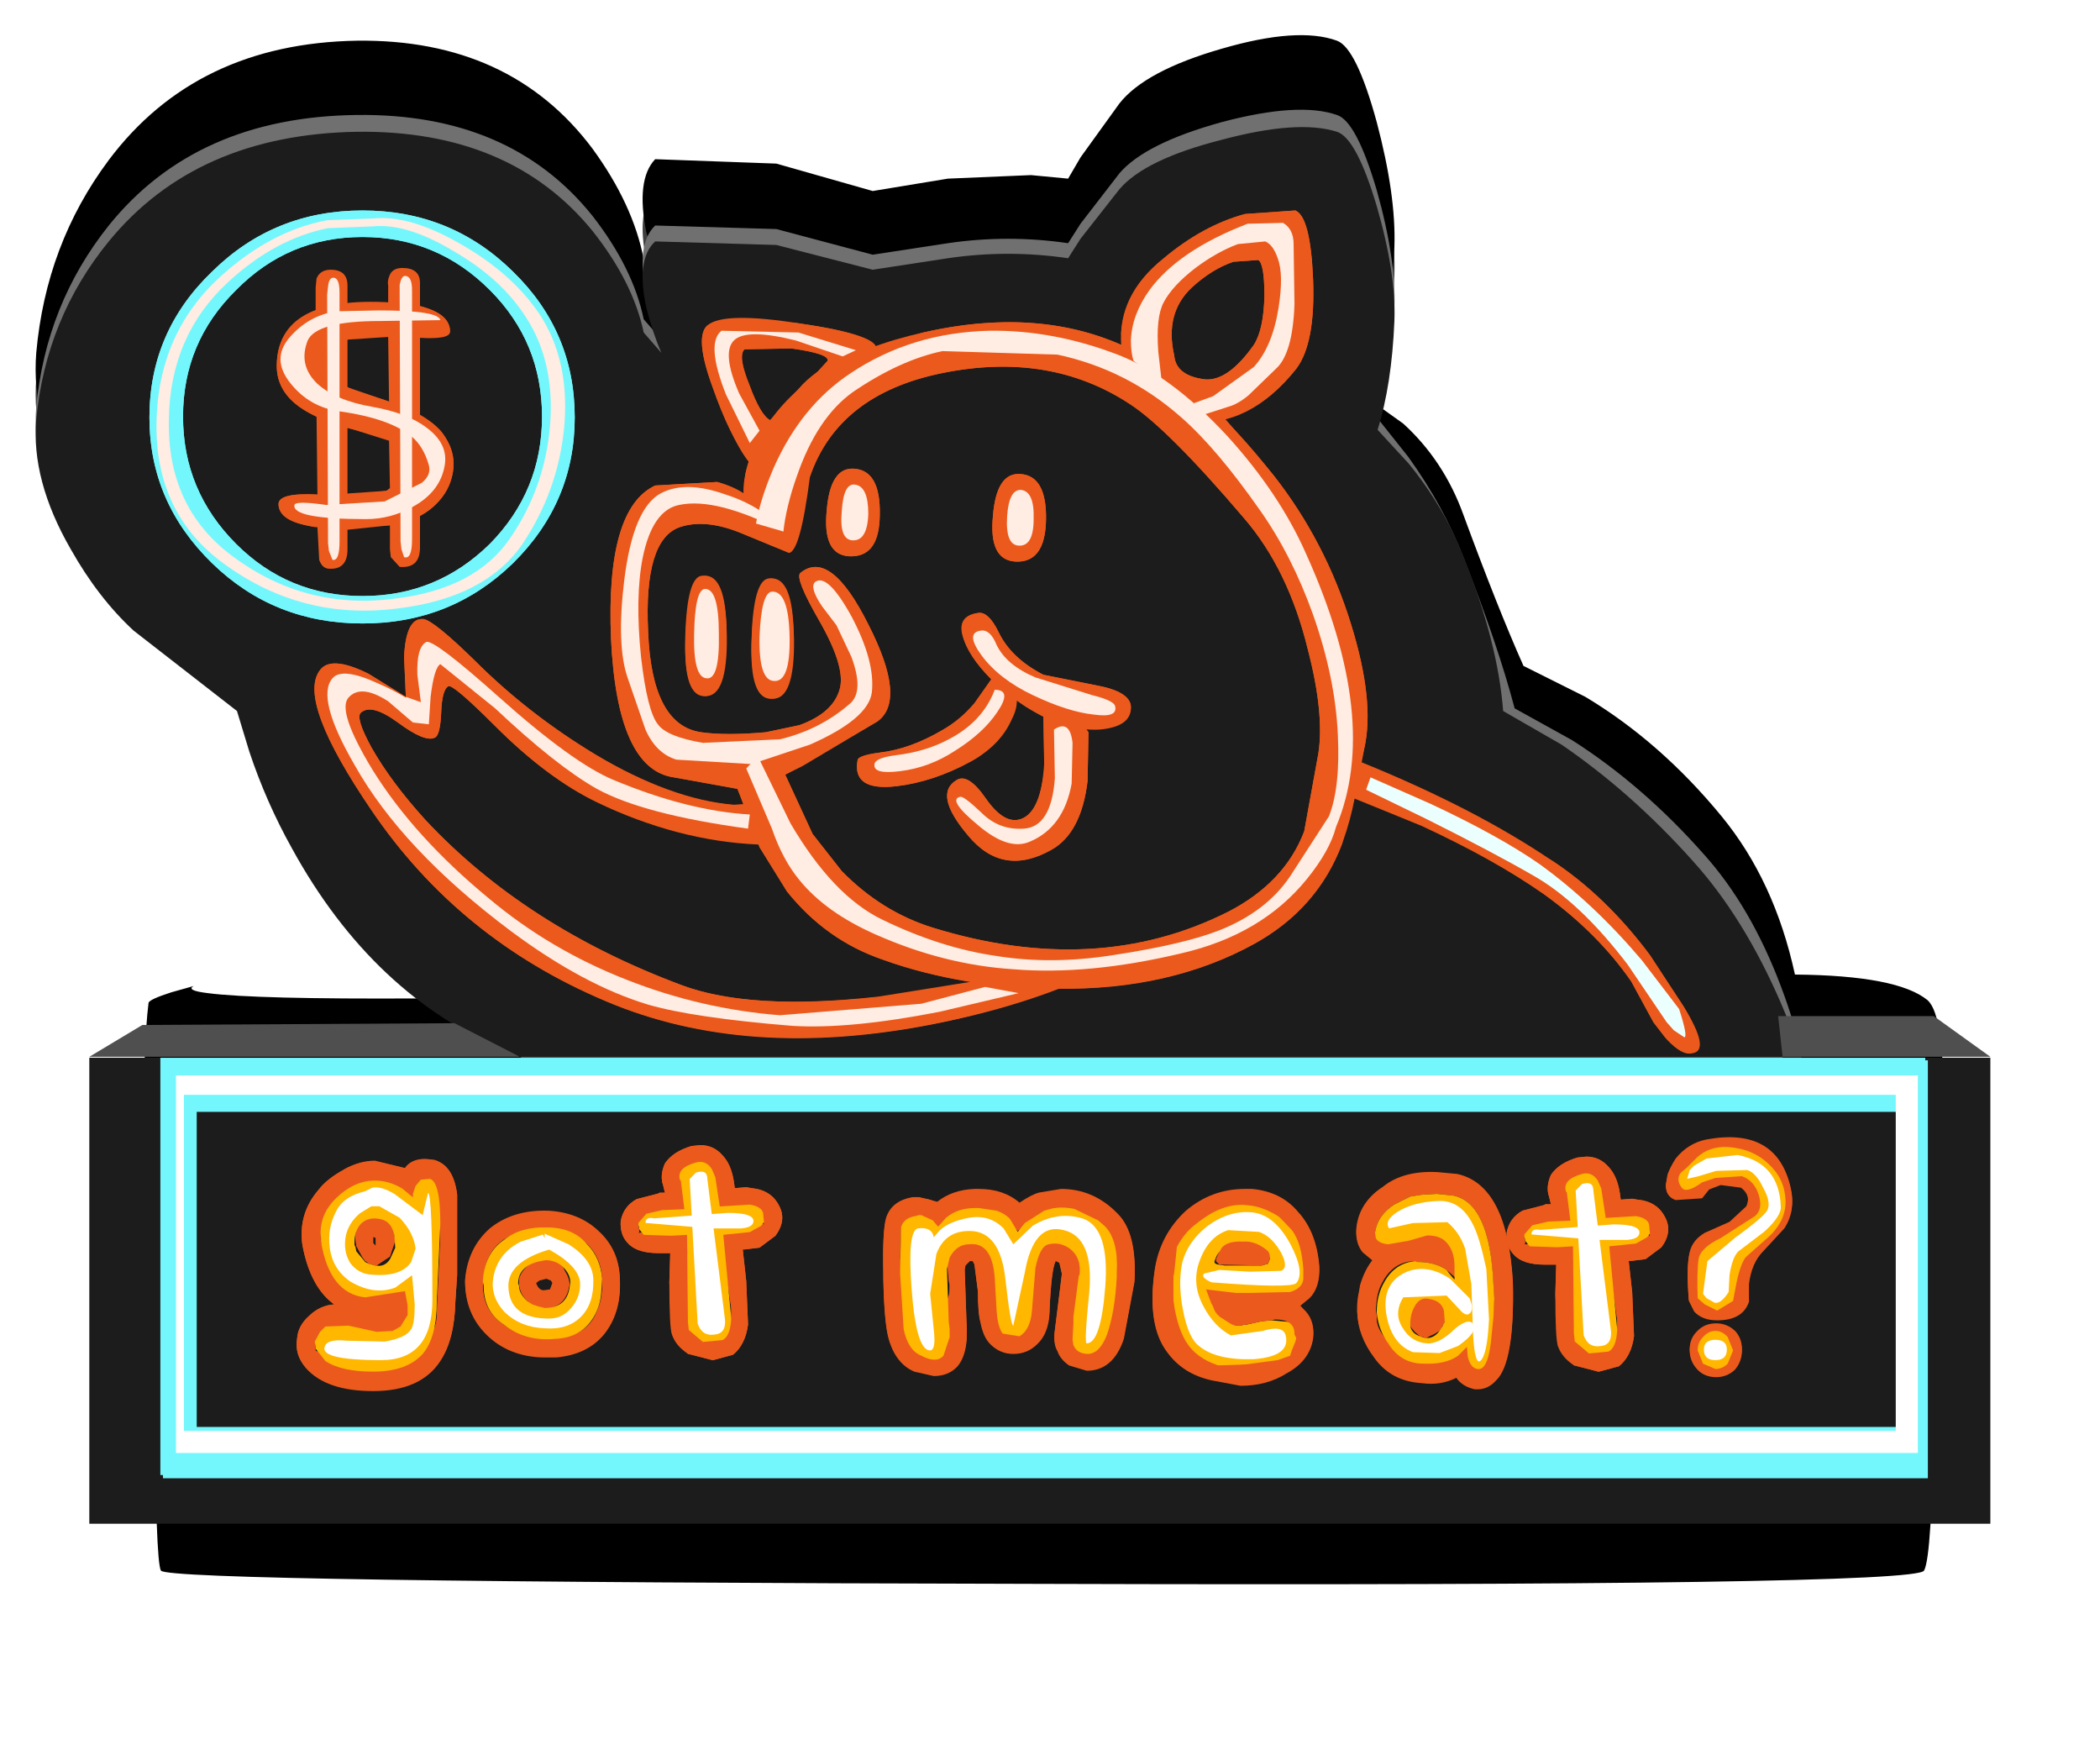 <?xml version="1.0" encoding="UTF-8" standalone="no"?>
<svg xmlns:xlink="http://www.w3.org/1999/xlink" height="98.95px" width="118.75px" xmlns="http://www.w3.org/2000/svg">
  <g transform="matrix(1.0, 0.0, 0.0, 1.0, 0.0, 0.0)">
    <use height="58.1" transform="matrix(1.0, 0.0, 0.0, 1.0, 2.0, 3.95)" width="100.2" xlink:href="#shape0"/>
    <use height="71.15" transform="matrix(1.0, 0.0, 0.0, 1.0, 2.0, 2.0)" width="108.0" xlink:href="#sprite0"/>
    <use height="24.5" transform="matrix(1.0, 0.0, 0.0, 1.0, 8.75, 65.05)" width="100.65" xlink:href="#sprite1"/>
    <use height="79.95" transform="matrix(1.0, 0.0, 0.0, 1.0, 2.0, 6.2)" width="110.55" xlink:href="#shape3"/>
    <use height="6.8" transform="matrix(1.0, 0.0, 0.0, 1.0, 38.75, 32.55)" width="2.35" xlink:href="#sprite2"/>
    <use height="6.8" transform="matrix(1.0, 0.0, 0.0, 1.0, 42.5, 32.7)" width="2.4" xlink:href="#sprite3"/>
    <use height="4.95" transform="matrix(1.0, 0.0, 0.0, 1.0, 46.7, 26.5)" width="3.05" xlink:href="#sprite4"/>
    <use height="4.95" transform="matrix(1.0, 0.0, 0.0, 1.0, 56.1, 26.8)" width="3.05" xlink:href="#sprite5"/>
    <use height="23.35" transform="matrix(1.0, 0.0, 0.0, 1.0, 8.45, 11.9)" width="24.05" xlink:href="#sprite6"/>
    <use height="47.8" transform="matrix(1.0, 0.0, 0.0, 1.0, 17.8, 11.75)" width="78.3" xlink:href="#sprite7"/>
    <use height="17.0" transform="matrix(1.0, 0.0, 0.0, 1.0, 15.65, 15.15)" width="10.0" xlink:href="#sprite8"/>
    <use height="14.0" transform="matrix(1.0, 0.0, 0.0, 1.0, 48.45, 34.65)" width="15.5" xlink:href="#sprite9"/>
    <use height="47.65" transform="matrix(1.0, 0.0, 0.0, 1.0, 8.45, 11.75)" width="87.55" xlink:href="#shape9"/>
    <use height="11.75" id="t" transform="matrix(1.0, 0.0, 0.0, 1.035, 85.2, 65.394)" width="9.15" xlink:href="#sprite10"/>
    <use height="7.95" transform="matrix(1.0, 0.0, 0.0, 1.035, 26.3, 68.52)" width="8.75" xlink:href="#sprite12"/>
    <use height="8.2" transform="matrix(1.0, 0.0, 0.0, 1.0, 26.3, 68.45)" width="8.75" xlink:href="#shape13"/>
    <use height="10.15" transform="matrix(1.0, 0.0, 0.0, 1.035, 49.95, 67.22)" width="14.2" xlink:href="#sprite13"/>
    <use height="13.1" transform="matrix(1.0, 0.0, 0.0, 1.0, 16.75, 65.55)" width="47.4" xlink:href="#shape15"/>
    <use height="12.65" transform="matrix(1.0, 0.0, 0.0, 1.035, 16.75, 65.52)" width="9.15" xlink:href="#sprite14"/>
    <use height="13.15" transform="matrix(1.0, 0.0, 0.0, 1.0, 17.8, 64.4)" width="83.55" xlink:href="#shape17"/>
    <use height="9.9" transform="matrix(1.0, 0.0, 0.0, 1.035, 94.2, 64.32)" width="7.15" xlink:href="#sprite15"/>
    <use height="2.85" transform="matrix(1.0, 0.0, 0.0, 1.035, 95.55, 74.913)" width="2.95" xlink:href="#shape19"/>
    <use height="2.85" transform="matrix(1.0, 0.0, 0.0, 1.035, 95.55, 74.82)" width="2.95" xlink:href="#sprite16"/>
    <use height="12.55" transform="matrix(1.0, 0.0, 0.0, 1.0, 94.9, 64.85)" width="6.05" xlink:href="#shape20"/>
    <use height="11.75" transform="matrix(1.0, 0.0, 0.0, 1.035, 76.7, 66.27)" width="8.85" xlink:href="#sprite17"/>
    <use height="12.2" transform="matrix(1.0, 0.0, 0.0, 1.0, 76.7, 66.35)" width="8.85" xlink:href="#shape22"/>
    <use height="10.65" transform="matrix(1.0, 0.0, 0.0, 1.035, 65.15, 67.22)" width="9.45" xlink:href="#sprite18"/>
    <use height="11.05" transform="matrix(1.0, 0.0, 0.0, 1.0, 65.15, 67.3)" width="9.45" xlink:href="#shape24"/>
    <use height="11.75" id="t" transform="matrix(1.0, 0.0, 0.0, 1.035, 35.1, 64.744)" width="9.15" xlink:href="#sprite10"/>
    <use height="18.65" transform="matrix(0.763, 0.0, 0.0, 1.265, 9.068, 59.805)" width="130.8" xlink:href="#shape25"/>
    <use height="18.65" transform="matrix(0.763, 0.0, 0.0, 1.267, 9.216, 59.949)" width="130.8" xlink:href="#sprite19"/>
    <use height="48.25" transform="matrix(1.0, 0.0, 0.0, 1.0, 0.25, 60.8)" width="118.75" xlink:href="#shape26"/>
    <use height="0.0" id="price_tag_pt" transform="matrix(1.0, 0.0, 0.0, 1.0, 59.35, 93.45)" width="0.0" xlink:href="#sprite20"/>
  </g>
  <defs>
    <g id="shape0" transform="matrix(1.0, 0.0, 0.0, 1.0, -2.0, -3.95)">
      <path d="M77.25 23.85 L79.35 25.25 Q81.65 27.3 82.75 30.25 84.7 35.4 86.15 38.6 L89.65 40.3 Q93.9 42.8 97.35 46.85 100.0 49.95 101.2 54.3 101.8 56.5 101.85 58.05 L102.2 60.9 61.85 60.55 49.95 61.95 Q36.5 62.65 28.8 59.35 21.1 56.0 16.5 47.1 15.05 44.35 14.1 41.35 L13.4 38.9 Q9.35 35.8 7.55 34.1 5.55 32.15 4.0 29.25 1.75 25.1 2.05 21.4 2.6 15.4 6.15 10.75 11.1 4.35 20.2 4.25 28.85 4.15 33.5 10.2 35.8 13.2 36.4 16.25 L37.4 17.45 Q36.9 16.2 36.55 14.75 35.95 11.85 37.05 10.75 L43.9 11.0 49.35 12.5 53.6 11.8 Q57.0 11.3 60.4 11.8 L61.1 10.65 63.3 7.7 Q64.75 5.9 69.1 4.7 73.45 3.45 75.6 4.25 76.7 4.6 77.85 8.7 78.95 12.7 78.85 15.55 78.7 19.35 77.25 23.85" fill="#404040" fill-rule="evenodd" stroke="none"/>
    </g>
    <g id="sprite0" transform="matrix(1.0, 0.0, 0.0, 1.0, -36.0, -35.95)">
      <use height="71.15" transform="matrix(1.0, 0.0, 0.0, 1.0, 36.0, 35.95)" width="108.0" xlink:href="#shape1"/>
    </g>
    <g id="shape1" transform="matrix(1.0, 0.0, 0.0, 1.0, -36.0, -35.95)">
      <path d="M94.4 44.05 L95.1 42.85 97.3 39.8 Q98.75 37.95 103.1 36.7 107.4 35.45 109.6 36.25 110.7 36.65 111.85 40.85 112.95 45.0 112.85 47.9 112.7 51.8 111.25 56.4 L113.35 57.9 Q115.65 60.0 116.75 63.05 118.7 68.35 120.15 71.6 L123.65 73.35 Q127.9 75.9 131.35 80.1 134.35 83.75 135.5 89.05 141.3 89.1 143.0 90.5 143.5 90.95 143.7 92.55 144.1 95.4 143.95 100.8 143.8 106.25 143.25 106.8 142.6 107.4 92.75 106.8 43.05 106.15 42.55 105.7 42.15 105.4 42.1 99.1 42.1 93.05 42.4 90.65 42.45 90.45 43.7 90.05 L44.95 89.7 Q44.5 89.95 45.75 90.1 48.4 90.45 57.7 90.4 53.0 86.15 49.7 78.65 L47.4 71.95 41.55 67.0 Q39.55 65.0 38.0 62.0 35.75 57.75 36.05 53.9 36.6 47.75 40.15 43.0 45.1 36.4 54.2 36.25 62.85 36.15 67.5 42.35 69.8 45.5 70.4 48.6 L71.4 49.85 70.55 47.1 Q69.95 44.1 71.05 42.95 L77.9 43.2 83.35 44.75 87.6 44.05 92.3 43.85 94.4 44.05" fill="#000000" fill-rule="evenodd" stroke="none"/>
    </g>
    <g id="sprite1" transform="matrix(1.0, 0.0, 0.0, 1.0, -35.95, -36.0)">
      <use height="24.5" transform="matrix(1.0, 0.0, 0.0, 1.0, 35.95, 36.0)" width="100.65" xlink:href="#shape2"/>
    </g>
    <g id="shape2" transform="matrix(1.0, 0.0, 0.0, 1.0, -35.95, -36.0)">
      <path d="M136.35 38.9 Q136.7 43.1 136.55 51.0 136.45 58.95 136.0 59.75 135.5 60.65 86.05 60.5 36.75 60.4 36.3 59.75 36.0 59.25 35.95 50.0 35.95 41.05 36.2 37.7 36.25 37.4 37.25 36.8 L38.2 36.35 85.25 36.05 Q132.6 35.8 133.1 36.5 L134.75 37.35 Q136.3 38.2 136.35 38.9" fill="#000000" fill-rule="evenodd" stroke="none"/>
    </g>
    <g id="shape3" transform="matrix(1.0, 0.0, 0.0, 1.0, -2.0, -6.2)">
      <path d="M77.9 23.65 L79.65 25.85 Q81.65 28.65 82.75 31.5 84.7 36.45 85.65 40.05 L88.9 41.85 Q92.9 44.4 96.35 48.3 99.0 51.25 100.7 55.75 101.55 58.0 101.85 59.65 L100.9 59.95 61.85 60.6 49.95 61.95 Q36.5 62.65 28.8 59.45 21.1 56.25 16.5 47.7 15.05 45.05 14.1 42.15 L13.4 39.8 7.55 35.2 Q5.55 33.3 4.0 30.55 1.75 26.55 2.05 23.0 2.6 17.2 6.15 12.75 11.1 6.6 20.2 6.5 28.85 6.4 33.5 12.2 35.8 15.15 36.4 18.05 L37.4 19.2 Q36.9 18.0 36.55 16.6 35.95 13.8 37.05 12.75 L43.9 12.95 49.35 14.4 53.6 13.75 Q57.0 13.25 60.4 13.75 L61.1 12.65 63.3 9.8 Q64.75 8.1 69.1 6.9 73.45 5.75 75.6 6.5 76.7 6.85 77.85 10.75 78.95 14.65 78.85 17.4 78.7 21.0 77.9 23.65" fill="#707070" fill-rule="evenodd" stroke="none"/>
      <path d="M77.9 24.3 L79.65 26.2 Q81.65 28.65 82.75 31.45 84.7 36.3 85.0 40.2 L88.3 42.1 Q92.25 44.8 95.7 48.65 98.6 51.85 100.7 56.7 101.75 59.15 102.2 60.95 L61.85 60.6 49.95 61.95 Q36.5 62.65 28.8 59.5 21.1 56.35 16.5 47.95 15.05 45.35 14.1 42.5 L13.4 40.2 7.55 35.65 Q5.55 33.8 4.0 31.05 1.75 27.15 2.05 23.7 2.6 18.0 6.15 13.65 11.1 7.6 20.2 7.45 28.85 7.35 33.5 13.05 35.8 15.95 36.4 18.8 L37.4 19.95 Q36.9 18.8 36.55 17.4 35.95 14.65 37.05 13.65 L43.9 13.85 49.35 15.25 53.6 14.6 Q57.0 14.1 60.4 14.6 L61.1 13.5 63.3 10.7 Q64.75 9.0 69.1 7.9 73.4 6.75 75.6 7.45 76.7 7.8 77.85 11.65 78.95 15.45 78.85 18.15 78.7 21.75 77.9 24.3" fill="#1c1c1c" fill-rule="evenodd" stroke="none"/>
      <path d="M112.55 86.15 L5.05 86.15 5.05 59.8 112.55 59.8 112.55 86.15" fill="#1c1c1c" fill-rule="evenodd" stroke="none"/>
      <path d="M112.55 59.75 L100.8 59.75 100.85 60.25 30.05 60.1 29.4 59.75 5.05 59.75 8.05 57.95 25.7 57.85 29.4 59.75 100.8 59.75 100.55 57.45 109.35 57.45 112.55 59.75" fill="#4f4f4f" fill-rule="evenodd" stroke="none"/>
    </g>
    <g id="sprite2" transform="matrix(1.0, 0.0, 0.0, 1.0, -36.05, -36.0)">
      <use height="4.95" transform="matrix(0.77, 0.0, 0.0, 1.374, 36.038, 36.004)" width="3.05" xlink:href="#shape4"/>
    </g>
    <g id="shape4" transform="matrix(1.0, 0.0, 0.0, 1.0, -36.0, -36.0)">
      <path d="M37.6 36.0 Q39.1 36.1 39.05 38.6 39.0 41.05 37.3 40.95 35.8 40.85 36.05 38.35 36.25 35.9 37.6 36.0" fill="#eb5a1c" fill-rule="evenodd" stroke="none"/>
    </g>
    <g id="sprite3" transform="matrix(1.0, 0.0, 0.0, 1.0, -36.0, -36.0)">
      <use height="4.95" transform="matrix(0.787, 0.0, 0.0, 1.374, 35.978, 36.004)" width="3.05" xlink:href="#shape4"/>
    </g>
    <g id="sprite4" transform="matrix(1.0, 0.0, 0.0, 1.0, -36.0, -36.0)">
      <use height="4.95" transform="matrix(1.0, 0.0, 0.0, 1.0, 36.0, 36.0)" width="3.05" xlink:href="#shape4"/>
    </g>
    <g id="sprite5" transform="matrix(1.0, 0.0, 0.0, 1.0, -36.0, -36.0)">
      <use height="4.95" transform="matrix(1.0, 0.0, 0.0, 1.0, 36.0, 36.0)" width="3.05" xlink:href="#shape4"/>
    </g>
    <g id="sprite6" transform="matrix(1.0, 0.0, 0.0, 1.0, -36.0, -36.0)">
      <use height="23.35" transform="matrix(1.0, 0.0, 0.0, 1.0, 36.0, 36.0)" width="24.05" xlink:href="#shape5"/>
    </g>
    <g id="shape5" transform="matrix(1.0, 0.0, 0.0, 1.0, -36.0, -36.0)">
      <path d="M48.05 36.0 Q53.05 36.0 56.55 39.45 60.05 42.85 60.05 47.7 60.05 52.5 56.55 55.95 53.05 59.35 48.05 59.35 43.05 59.35 39.55 55.95 36.0 52.5 36.0 47.7 36.0 42.85 39.55 39.45 43.05 36.0 48.05 36.0 M58.2 47.65 Q58.2 43.45 55.25 40.5 52.25 37.5 48.05 37.5 43.85 37.5 40.9 40.5 37.9 43.45 37.9 47.65 37.9 51.85 40.9 54.85 43.85 57.8 48.05 57.8 52.25 57.8 55.25 54.85 58.2 51.85 58.2 47.65" fill="#73f7fc" fill-rule="evenodd" stroke="none"/>
    </g>
    <g id="sprite7" transform="matrix(1.0, 0.0, 0.0, 1.0, -35.9, -35.95)">
      <use height="47.8" transform="matrix(1.0, 0.0, 0.0, 1.0, 35.9, 35.95)" width="78.3" xlink:href="#shape6"/>
    </g>
    <g id="shape6" transform="matrix(1.0, 0.0, 0.0, 1.0, -35.9, -35.95)">
      <path d="M38.5 64.5 Q38.2 64.8 39.1 66.45 40.2 68.4 42.15 70.55 47.8 76.6 56.65 79.9 61.95 81.85 73.25 79.75 70.3 79.3 68.0 78.45 64.8 77.35 62.6 74.6 L61.05 72.1 61.0 71.95 Q56.4 71.75 51.85 69.55 49.05 68.2 46.1 65.25 43.7 62.85 43.45 63.0 43.1 63.2 43.05 64.45 43.0 65.75 42.7 65.9 42.15 66.2 40.6 65.05 39.1 63.95 38.5 64.5 M60.2 43.95 Q59.8 44.3 60.5 46.0 61.1 47.65 61.65 47.95 L63.15 46.3 63.25 46.2 Q63.65 45.7 64.35 45.2 L64.9 44.6 Q65.0 44.2 62.85 43.9 L60.2 43.95 M91.85 71.2 L92.65 66.8 Q93.0 64.55 92.05 60.9 90.95 56.4 88.45 53.5 84.15 48.45 82.0 47.05 77.45 44.05 71.35 45.3 65.5 46.5 63.9 51.15 63.5 52.15 63.2 54.15 63.05 55.45 62.7 55.45 L60.15 54.4 Q58.05 53.5 56.55 54.0 54.5 54.7 54.75 59.9 54.95 65.2 57.75 65.6 59.15 65.8 61.4 65.6 L63.3 65.2 Q65.25 64.5 65.6 63.1 65.9 61.85 64.4 59.25 63.05 56.9 63.35 56.6 65.05 55.2 67.2 59.5 69.4 63.8 67.7 65.0 L62.5 68.0 64.05 71.35 65.7 73.45 Q67.95 75.75 70.85 76.65 80.1 79.5 87.55 75.75 90.75 74.1 91.85 71.2 M81.5 43.7 Q81.3 40.9 83.85 38.85 86.1 36.95 88.5 36.3 L91.35 36.1 Q92.2 36.45 92.35 39.95 92.5 43.6 91.4 45.05 89.6 47.3 87.35 47.85 L90.1 51.05 Q93.05 54.8 94.5 59.5 95.85 63.85 95.25 66.5 L95.1 67.3 Q101.5 69.9 105.85 72.85 108.9 74.85 111.4 78.2 L113.3 81.1 Q114.85 83.6 113.8 83.75 113.2 83.9 112.35 82.95 L111.6 82.0 110.35 79.7 Q108.45 76.95 105.4 74.75 102.6 72.8 98.5 70.9 L94.7 69.35 Q94.2 71.9 93.15 73.65 91.7 76.05 89.05 77.55 84.25 80.2 77.9 80.1 72.7 82.05 67.2 82.65 58.85 83.55 52.35 80.8 44.05 77.3 39.1 70.0 34.95 63.9 36.15 62.15 36.75 61.2 38.95 62.3 L41.05 63.6 40.95 61.35 Q41.05 59.1 42.05 59.2 42.65 59.3 44.95 61.55 47.95 64.55 51.75 66.85 56.35 69.65 60.2 69.75 L59.8 68.8 56.2 68.15 Q53.0 67.7 52.65 60.3 52.35 52.95 55.15 51.65 L58.65 51.45 Q59.55 51.7 60.15 52.1 60.1 51.35 60.45 50.25 59.3 48.75 58.4 46.1 57.35 43.25 58.1 42.6 L63.05 42.45 Q67.1 43.0 67.6 43.8 L70.3 43.0 Q76.65 41.55 81.5 43.7 M85.5 40.45 Q83.95 41.9 84.5 44.3 84.6 45.45 86.25 45.65 87.55 45.75 89.0 43.7 89.55 42.85 89.6 40.95 89.6 39.1 89.25 38.9 L87.85 39.0 Q86.65 39.4 85.5 40.45" fill="#eb5a1c" fill-rule="evenodd" stroke="none"/>
    </g>
    <g id="sprite8" transform="matrix(1.0, 0.0, 0.0, 1.0, -36.0, -36.0)">
      <use height="17.0" transform="matrix(1.0, 0.0, 0.0, 1.0, 36.0, 36.0)" width="10.0" xlink:href="#shape7"/>
    </g>
    <g id="shape7" transform="matrix(1.0, 0.0, 0.0, 1.0, -36.0, -36.0)">
      <path d="M42.35 43.55 L42.3 39.9 40.0 40.05 40.0 42.75 42.35 43.55 M42.2 48.6 L42.4 48.45 42.35 45.75 Q42.05 45.55 40.0 45.05 L40.0 48.9 42.2 48.6 M42.3 37.0 Q42.25 36.75 42.35 36.5 42.5 36.0 43.1 36.0 44.1 36.0 44.1 36.85 L44.1 38.15 Q45.8 38.6 45.8 39.6 45.8 40.05 44.1 39.95 L44.1 44.3 Q44.8 44.7 45.3 45.25 46.25 46.45 45.9 47.85 45.55 49.2 44.1 50.0 L44.1 51.8 Q44.1 53.0 42.95 52.9 L42.45 52.35 42.4 51.9 42.4 50.55 40.0 50.8 40.0 51.9 Q40.0 53.1 38.9 53.0 38.55 52.95 38.4 52.5 L38.3 50.65 Q36.1 50.4 36.1 49.35 36.1 48.7 38.3 48.8 L38.25 44.4 Q36.0 43.4 36.0 41.55 36.0 39.3 38.2 38.4 L38.2 37.1 38.25 36.6 Q38.45 36.1 39.05 36.1 40.0 36.1 40.0 37.0 L40.0 38.0 42.3 37.95 42.3 37.0" fill="#eb5a1c" fill-rule="evenodd" stroke="none"/>
    </g>
    <g id="sprite9" transform="matrix(1.0, 0.0, 0.0, 1.0, -36.0, -36.0)">
      <use height="14.0" transform="matrix(1.0, 0.0, 0.0, 1.0, 36.0, 36.0)" width="15.5" xlink:href="#shape8"/>
    </g>
    <g id="shape8" transform="matrix(1.0, 0.0, 0.0, 1.0, -36.0, -36.0)">
      <path d="M42.9 36.0 Q43.45 35.95 44.0 37.05 44.7 38.55 46.55 39.5 L49.55 40.1 Q51.45 40.45 51.5 41.3 51.5 41.95 50.8 42.3 L48.95 42.55 49.1 42.75 49.05 45.5 Q48.7 48.45 47.0 49.4 44.25 50.95 42.3 48.6 40.3 46.25 41.65 45.45 42.3 45.05 43.3 46.5 44.35 48.0 45.3 47.65 46.35 47.25 46.6 44.85 L46.55 41.85 45.55 41.3 45.05 40.95 Q44.9 41.9 44.15 42.9 43.4 43.9 42.45 44.4 40.35 45.55 38.25 45.8 35.7 46.1 36.05 44.3 36.15 44.05 37.3 43.9 39.0 43.7 40.8 42.65 41.85 42.05 42.65 41.1 L43.6 39.75 Q42.25 38.4 42.0 37.3 41.7 36.15 42.9 36.0" fill="#eb5a1c" fill-rule="evenodd" stroke="none"/>
    </g>
    <g id="shape9" transform="matrix(1.0, 0.0, 0.0, 1.0, -8.45, -11.75)">
      <path d="M71.15 14.7 L69.75 14.8 Q68.55 15.2 67.4 16.25 65.85 17.7 66.4 20.1 66.5 21.25 68.15 21.45 69.45 21.55 70.9 19.5 71.45 18.65 71.5 16.75 71.5 14.9 71.15 14.7 M70.4 12.1 L73.25 11.9 Q74.1 12.25 74.25 15.75 74.4 19.4 73.3 20.85 70.65 24.2 67.25 23.85 65.7 23.7 64.7 22.95 63.85 22.3 63.7 21.5 L63.4 18.85 Q63.55 16.45 65.75 14.65 68.0 12.75 70.4 12.1" fill="#eb5a1c" fill-rule="evenodd" stroke="none"/>
      <path d="M27.7 30.75 Q30.65 27.75 30.65 23.55 30.65 19.35 27.7 16.4 24.7 13.4 20.5 13.4 16.3 13.4 13.35 16.4 10.35 19.35 10.35 23.55 10.35 27.75 13.35 30.75 16.3 33.7 20.5 33.7 24.7 33.7 27.7 30.75 M29.0 15.35 Q32.5 18.75 32.5 23.6 32.5 28.4 29.0 31.85 25.5 35.25 20.5 35.25 15.5 35.25 12.0 31.85 8.45 28.4 8.45 23.6 8.45 18.75 12.0 15.35 15.5 11.9 20.5 11.9 25.5 11.9 29.0 15.35" fill="#73f7fc" fill-rule="evenodd" stroke="none"/>
      <path d="M74.55 42.6 Q74.9 40.35 73.95 36.7 72.85 32.2 70.35 29.3 66.05 24.25 63.9 22.85 59.35 19.85 53.25 21.1 47.4 22.3 45.8 26.95 45.25 31.25 44.6 31.25 L42.05 30.2 Q39.95 29.3 38.45 29.8 36.4 30.5 36.65 35.7 36.85 41.0 39.65 41.4 41.05 41.6 43.3 41.4 L45.95 47.15 47.6 49.25 Q49.85 51.55 52.75 52.45 62.0 55.3 69.45 51.55 72.65 49.9 73.75 47.0 L74.55 42.6 M72.0 26.85 Q74.95 30.6 76.4 35.3 77.75 39.65 77.15 42.3 L75.9 47.7 Q74.5 51.4 70.95 53.35 66.25 55.95 59.75 55.9 54.55 55.9 49.9 54.25 46.7 53.15 44.5 50.4 L42.95 47.9 41.7 44.6 38.1 43.95 Q34.9 43.5 34.55 36.1 34.25 28.75 37.05 27.45 L40.55 27.25 Q41.45 27.5 42.05 27.9 L42.15 26.8 Q42.45 25.45 43.25 24.25 45.7 20.25 52.2 18.8 59.2 17.2 64.45 20.0 68.1 21.9 72.0 26.85" fill="#eb5a1c" fill-rule="evenodd" stroke="none"/>
      <path d="M43.3 41.4 L45.2 41.0 Q47.15 40.3 47.5 38.9 47.8 37.65 46.3 35.05 44.95 32.7 45.25 32.4 46.95 31.0 49.1 35.3 51.3 39.6 49.6 40.8 L45.4 43.3 43.4 44.3 43.3 41.4" fill="#eb5a1c" fill-rule="evenodd" stroke="none"/>
      <path d="M42.4 21.9 Q43.1 23.65 43.6 23.8 43.95 23.9 44.35 23.3 L45.15 22.0 46.25 21.0 46.8 20.4 Q46.9 20.0 44.75 19.7 L42.1 19.75 Q41.7 20.15 42.4 21.9 M45.3 18.3 Q49.7 18.95 49.55 19.75 49.45 20.25 48.45 21.0 47.05 22.0 46.2 22.95 L44.55 25.6 Q43.75 26.95 43.05 26.7 42.05 26.35 40.65 22.8 39.15 19.15 40.0 18.4 40.9 17.6 45.3 18.3" fill="#eb5a1c" fill-rule="evenodd" stroke="none"/>
      <path d="M39.7 32.55 Q41.05 32.5 41.1 35.95 41.15 39.45 39.85 39.35 38.65 39.3 38.75 35.95 38.85 32.6 39.7 32.55" fill="#eb5a1c" fill-rule="evenodd" stroke="none"/>
      <path d="M39.85 33.3 Q40.65 33.25 40.65 35.85 40.7 38.45 39.95 38.35 39.2 38.3 39.25 35.85 39.3 33.35 39.85 33.3" fill="#ffece3" fill-rule="evenodd" stroke="none"/>
      <path d="M43.5 32.7 Q44.8 32.65 44.9 36.1 44.95 39.6 43.65 39.5 42.4 39.45 42.5 36.1 42.6 32.75 43.5 32.7" fill="#eb5a1c" fill-rule="evenodd" stroke="none"/>
      <path d="M43.65 33.45 Q44.6 33.4 44.65 36.0 44.7 38.6 43.75 38.5 42.9 38.45 42.95 36.0 43.05 33.5 43.65 33.45" fill="#ffece3" fill-rule="evenodd" stroke="none"/>
      <path d="M48.3 26.5 Q49.8 26.6 49.75 29.1 49.75 31.55 48.0 31.45 46.5 31.35 46.75 28.85 46.95 26.4 48.3 26.5" fill="#eb5a1c" fill-rule="evenodd" stroke="none"/>
      <path d="M48.35 27.4 Q49.1 27.5 49.1 29.05 49.05 30.6 48.2 30.55 47.45 30.5 47.6 28.9 47.7 27.3 48.35 27.4" fill="#ffece3" fill-rule="evenodd" stroke="none"/>
      <path d="M57.7 26.8 Q59.2 26.9 59.15 29.4 59.1 31.85 57.4 31.75 55.9 31.65 56.15 29.15 56.35 26.7 57.7 26.8" fill="#eb5a1c" fill-rule="evenodd" stroke="none"/>
      <path d="M57.75 27.7 Q58.5 27.8 58.45 29.35 58.45 30.9 57.6 30.85 56.85 30.8 56.95 29.2 57.05 27.65 57.75 27.7" fill="#ffece3" fill-rule="evenodd" stroke="none"/>
      <path d="M55.35 34.65 Q55.9 34.6 56.45 35.7 57.15 37.2 59.0 38.15 L62.0 38.75 Q63.9 39.1 63.95 39.95 64.0 41.1 62.15 41.25 60.15 41.35 58.0 39.95 55.7 38.45 54.75 36.7 53.75 34.85 55.35 34.65" fill="#eb5a1c" fill-rule="evenodd" stroke="none"/>
      <path d="M55.5 35.65 Q56.0 35.6 56.35 36.45 56.9 37.6 58.55 38.3 L61.75 39.3 Q62.95 39.6 63.05 39.9 63.25 40.6 61.85 40.4 60.4 40.25 58.4 39.3 56.5 38.4 55.5 37.05 54.55 35.75 55.5 35.65" fill="#ffece3" fill-rule="evenodd" stroke="none"/>
      <path d="M53.25 41.3 Q54.6 40.55 55.7 39.25 56.35 38.45 56.8 38.65 57.95 39.25 57.2 40.7 56.55 42.15 54.9 43.05 52.8 44.2 50.7 44.45 48.15 44.75 48.5 42.95 48.6 42.7 49.75 42.55 51.45 42.35 53.25 41.3" fill="#eb5a1c" fill-rule="evenodd" stroke="none"/>
      <path d="M59.0 40.35 L59.15 40.4 59.9 40.35 Q60.75 40.2 61.55 41.4 L61.5 44.15 Q61.15 47.1 59.45 48.05 56.7 49.6 54.75 47.25 52.75 44.9 54.1 44.1 54.75 43.7 55.75 45.15 56.8 46.65 57.75 46.3 58.9 45.9 59.05 43.1 L59.0 40.35" fill="#eb5a1c" fill-rule="evenodd" stroke="none"/>
      <path d="M28.0 41.05 Q25.6 38.65 25.35 38.8 25.0 39.0 24.95 40.25 24.9 41.55 24.6 41.7 24.05 42.0 22.5 40.85 21.0 39.75 20.4 40.3 20.1 40.6 21.0 42.25 22.1 44.2 24.05 46.35 29.7 52.4 38.55 55.7 42.35 57.15 49.65 56.35 L56.2 55.3 Q51.0 54.2 47.8 52.5 45.75 51.45 44.3 49.5 L43.25 47.75 40.35 47.45 Q36.85 46.85 33.75 45.35 30.95 44.0 28.0 41.05 M26.85 37.35 Q29.85 40.35 33.65 42.65 37.95 45.2 41.5 45.5 L44.25 45.3 44.85 47.8 Q46.05 50.7 49.2 52.65 52.35 54.6 57.35 55.05 L61.75 55.1 Q58.05 56.85 52.8 57.9 42.2 60.0 34.25 56.6 25.95 53.1 21.0 45.8 16.85 39.7 18.05 37.95 18.65 37.0 20.85 38.1 L22.95 39.4 22.85 37.15 Q22.95 34.9 23.95 35.0 24.55 35.1 26.85 37.35" fill="#eb5a1c" fill-rule="evenodd" stroke="none"/>
      <path d="M25.3 27.6 Q24.45 29.3 22.15 29.7 L17.8 29.8 Q15.75 29.45 15.75 28.5 15.75 27.8 18.25 28.0 L21.85 27.75 Q22.9 27.15 22.95 26.3 22.95 25.45 22.1 24.95 L18.45 23.8 Q15.65 22.7 15.65 20.7 15.65 16.7 22.1 17.1 25.45 17.3 25.45 18.75 L21.95 19.05 Q18.4 18.9 18.3 20.45 18.25 21.55 20.9 22.35 24.05 23.3 24.95 24.4 26.15 25.9 25.3 27.6" fill="#eb5a1c" fill-rule="evenodd" stroke="none"/>
      <path d="M18.5 16.65 L18.55 16.2 Q18.6 15.7 18.85 15.7 19.2 15.7 19.2 16.55 L19.2 30.6 Q19.2 31.75 18.8 31.65 L18.6 31.15 18.55 30.7 18.5 16.65" fill="#ffece3" fill-rule="evenodd" stroke="none"/>
      <path d="M22.6 16.55 L22.6 16.1 Q22.7 15.6 22.9 15.6 23.3 15.6 23.3 16.4 L23.3 30.5 Q23.3 31.65 22.85 31.5 L22.7 31.05 22.65 30.6 22.6 16.55" fill="#ffece3" fill-rule="evenodd" stroke="none"/>
      <path d="M66.8 23.6 Q63.75 20.9 59.8 20.05 L53.3 19.85 Q50.9 20.35 48.25 22.15 46.2 23.6 45.05 26.95 44.45 28.65 44.3 30.05 L42.75 29.6 Q43.0 28.2 43.75 26.45 45.3 22.95 48.1 21.1 51.55 18.8 55.95 18.7 59.55 18.65 63.2 20.05 66.2 21.2 69.4 24.65 72.35 27.9 73.85 31.3 78.1 40.7 75.55 46.75 75.2 48.1 73.9 49.7 71.35 52.85 66.8 53.9 61.55 55.15 57.3 54.8 53.4 54.55 49.55 52.85 46.7 51.6 45.2 49.75 44.25 48.6 43.65 46.85 L42.2 43.45 42.85 42.75 44.7 46.55 Q47.1 50.65 49.9 52.0 53.2 53.6 56.35 54.05 59.45 54.55 62.95 54.0 66.9 53.4 68.95 52.6 71.6 51.55 72.95 49.55 L75.15 46.15 Q75.8 44.5 75.65 41.5 75.5 38.3 74.25 34.75 73.05 31.4 71.25 28.85 68.8 25.35 66.8 23.6" fill="#ffece3" fill-rule="evenodd" stroke="none"/>
      <path d="M38.4 28.55 Q36.9 28.85 36.35 31.5 35.9 33.75 36.25 37.15 36.6 40.2 37.2 40.95 37.7 41.65 39.75 42.0 L44.1 41.8 Q46.4 41.25 48.1 39.75 48.85 39.05 48.15 37.15 L47.3 35.35 46.5 34.3 Q45.75 33.2 46.1 32.9 46.8 32.4 48.15 34.85 49.5 37.4 49.3 39.15 49.1 40.65 45.8 42.1 L42.5 43.2 38.25 42.95 Q37.1 42.6 36.5 41.25 L35.5 38.35 Q34.85 36.5 35.3 32.8 35.8 28.75 37.35 27.9 38.75 27.15 41.0 27.95 42.1 28.3 42.95 28.85 L44.3 30.05 Q40.5 28.1 38.4 28.55" fill="#ffece3" fill-rule="evenodd" stroke="none"/>
      <path d="M59.6 41.25 Q60.5 40.65 60.65 42.0 L60.6 44.3 Q60.15 46.8 58.2 47.6 57.0 48.1 55.3 46.65 53.55 45.2 54.3 45.05 54.5 45.0 55.5 45.95 56.5 46.95 57.9 46.85 59.45 46.75 59.65 44.0 L59.6 41.25" fill="#ffece3" fill-rule="evenodd" stroke="none"/>
      <path d="M56.25 39.0 Q57.25 39.0 56.4 40.25 55.6 41.45 54.0 42.45 52.55 43.4 50.9 43.6 49.35 43.8 49.45 43.2 49.5 42.85 50.65 42.7 52.3 42.5 53.55 41.85 55.55 40.85 56.25 39.0" fill="#ffece3" fill-rule="evenodd" stroke="none"/>
      <path d="M72.55 12.6 Q73.15 12.95 73.15 13.8 L73.2 17.2 Q73.1 20.0 72.15 20.85 L70.6 22.35 Q70.0 22.85 69.45 23.0 L68.05 23.45 67.5 22.8 68.6 22.4 70.9 20.75 Q71.95 19.6 72.3 17.4 72.6 15.5 72.25 14.6 72.0 13.85 71.55 13.65 L70.0 13.8 Q68.8 14.25 67.6 15.15 66.3 16.15 65.8 17.1 65.35 17.95 65.5 19.9 L65.7 21.65 64.1 20.4 Q63.95 19.95 63.95 19.25 64.0 17.8 65.0 16.4 66.65 14.15 70.55 12.65 L72.55 12.6" fill="#ffece3" fill-rule="evenodd" stroke="none"/>
      <path d="M42.4 25.05 L41.05 22.3 Q39.9 19.4 40.8 18.7 L45.15 18.8 48.4 19.8 47.65 20.15 45.0 19.25 Q42.2 18.55 41.5 19.25 40.8 19.95 41.8 22.25 L42.95 24.35 42.4 25.05" fill="#ffece3" fill-rule="evenodd" stroke="none"/>
      <path d="M57.6 56.15 L53.15 57.2 Q48.05 58.2 44.8 58.0 39.25 57.55 36.65 56.8 33.0 55.7 28.9 52.65 22.75 48.05 20.05 43.25 17.85 39.45 18.8 38.35 19.35 37.7 21.4 38.65 22.45 39.1 23.35 39.7 L23.35 40.85 21.95 39.65 Q20.4 38.65 19.7 39.45 19.05 40.2 21.05 43.5 23.4 47.3 27.65 50.8 31.1 53.7 35.45 55.4 39.65 57.05 44.1 57.4 L52.1 56.75 55.7 55.8 57.6 56.15" fill="#ffece3" fill-rule="evenodd" stroke="none"/>
      <path d="M34.7 44.1 Q38.9 45.85 42.4 46.05 L42.3 46.85 Q36.4 46.05 33.75 44.6 31.45 43.3 28.0 40.05 L24.9 37.55 Q24.55 37.75 24.35 39.4 L24.25 40.95 23.35 40.85 22.95 39.4 23.8 39.7 23.6 38.15 Q23.55 36.6 24.1 36.3 24.5 36.1 28.2 39.4 32.4 43.15 34.7 44.1" fill="#ffece3" fill-rule="evenodd" stroke="none"/>
      <path d="M28.9 30.35 Q30.8 27.55 31.1 24.1 31.4 20.5 29.75 17.95 28.35 15.75 25.65 14.2 23.0 12.6 21.05 12.8 L18.55 12.9 Q15.55 13.5 12.9 15.95 9.6 19.0 9.55 23.75 9.45 28.7 13.15 31.45 17.25 34.5 22.3 33.85 26.95 33.3 28.9 30.35 M30.5 17.75 Q32.25 20.4 31.9 24.2 31.55 27.75 29.55 30.75 27.45 33.8 22.5 34.4 17.1 35.1 12.7 31.9 8.75 29.05 8.85 23.85 8.95 18.85 12.45 15.65 15.3 13.05 18.5 12.45 L21.15 12.35 Q23.2 12.15 26.05 13.8 28.95 15.45 30.5 17.75" fill="#ffece3" fill-rule="evenodd" stroke="none"/>
      <path d="M25.15 26.3 Q24.9 27.8 23.35 28.65 22.1 29.35 20.7 29.35 16.5 29.35 16.65 28.55 16.7 28.3 18.45 28.55 L21.75 28.35 23.85 27.3 Q24.4 26.85 24.25 26.3 23.95 25.25 23.3 24.7 22.05 23.65 19.15 23.25 17.5 23.0 16.45 21.7 15.3 20.3 16.4 19.05 17.45 17.85 19.0 17.6 L21.4 17.55 Q24.8 17.55 24.9 18.1 L21.5 18.15 Q17.9 18.15 17.4 19.25 16.85 20.65 17.95 21.7 19.0 22.65 21.05 23.0 23.05 23.35 24.15 24.2 25.35 25.1 25.15 26.3" fill="#ffece3" fill-rule="evenodd" stroke="none"/>
      <path d="M92.25 55.5 Q90.35 52.75 87.3 50.55 84.45 48.55 80.2 46.5 L76.5 44.8 76.85 43.2 80.65 44.8 87.75 48.65 Q90.8 50.65 93.3 54.0 L95.2 56.9 Q96.6 59.25 95.55 59.4 94.9 59.5 94.15 58.65 L93.5 57.8 92.25 55.5" fill="#eb5a1c" fill-rule="evenodd" stroke="none"/>
      <path d="M92.05 54.55 Q89.35 51.0 86.7 49.5 84.45 48.2 80.65 46.3 L77.25 44.65 77.5 43.95 80.9 45.45 Q84.75 47.25 87.05 48.85 90.1 51.05 92.85 54.3 L94.95 57.05 Q95.45 58.6 95.25 58.65 L94.65 58.25 94.25 57.8 92.05 54.55" fill="#ebffff" fill-rule="evenodd" stroke="none"/>
    </g>
    <g id="sprite10" transform="matrix(1.0, 0.0, 0.0, 1.0, 4.65, 5.85)">
      <use height="11.75" transform="matrix(1.0, 0.0, 0.0, 1.0, -4.65, -5.85)" width="9.15" xlink:href="#sprite11"/>
      <use height="11.75" transform="matrix(1.0, 0.0, 0.0, 1.0, -4.65, -5.85)" width="9.15" xlink:href="#shape11"/>
    </g>
    <g id="sprite11" transform="matrix(1.0, 0.0, 0.0, 1.0, -36.0, -36.0)">
      <use height="11.75" transform="matrix(1.0, 0.0, 0.0, 1.0, 36.0, 36.0)" width="9.15" xlink:href="#shape10"/>
    </g>
    <g id="shape10" transform="matrix(1.0, 0.0, 0.0, 1.0, -36.0, -36.0)">
      <path d="M41.75 36.55 Q42.25 37.05 42.4 38.0 L42.45 38.35 43.1 38.3 43.4 38.35 Q44.5 38.45 44.95 39.3 45.4 40.1 44.75 40.95 L43.85 41.6 43.0 41.7 42.9 41.7 43.1 43.45 43.1 43.5 43.2 45.8 Q43.05 46.9 42.35 47.45 L41.2 47.75 39.8 47.4 Q39.1 46.95 38.9 46.35 38.75 46.0 38.75 43.5 L38.8 41.9 38.15 41.9 Q36.9 41.9 36.4 41.35 35.95 40.9 36.0 40.15 36.15 39.35 36.9 38.95 L38.1 38.65 38.2 38.6 38.5 38.6 38.4 38.2 Q38.2 37.65 38.5 37.0 38.95 36.35 40.0 36.05 L40.5 36.0 Q41.25 36.0 41.75 36.55 M43.3 39.5 L41.6 39.6 41.35 38.2 41.15 37.8 Q40.75 37.4 40.25 37.5 39.8 37.65 39.8 37.75 L40.05 38.15 39.9 38.3 39.95 38.85 39.75 39.2 39.55 39.7 38.35 39.75 37.45 39.95 Q37.1 40.05 37.0 40.4 L37.0 40.45 37.05 40.7 37.0 40.8 37.45 40.75 38.1 40.55 39.2 40.55 39.9 40.4 39.75 41.8 39.8 42.15 39.85 45.9 40.65 46.45 41.75 46.4 Q42.2 46.2 42.25 45.35 L42.25 44.9 41.6 40.45 42.3 40.6 42.7 40.25 Q42.95 40.0 43.2 40.4 L43.5 40.2 43.9 40.25 44.1 40.35 44.05 39.9 Q43.9 39.6 43.3 39.5" fill="#eb5a1c" fill-rule="evenodd" stroke="none"/>
    </g>
    <g id="shape11" transform="matrix(1.0, 0.0, 0.0, 1.0, 4.65, 5.85)">
      <path d="M0.5 -4.05 Q0.1 -4.45 -0.4 -4.35 L-0.85 -4.1 -0.6 -3.7 -0.75 -3.55 -0.7 -3.0 Q-0.65 -2.9 -0.9 -2.65 L-1.1 -2.15 -2.3 -2.1 -3.2 -1.9 -3.65 -1.45 -3.65 -1.4 -3.6 -1.15 -3.65 -1.05 -3.2 -1.1 -2.55 -1.3 -1.45 -1.3 -0.75 -1.45 -0.9 -0.05 -0.85 0.3 -0.8 4.05 Q-0.65 4.4 0.0 4.6 L1.1 4.55 Q1.55 4.35 1.6 3.5 L1.6 3.05 0.95 -1.4 1.65 -1.25 2.05 -1.6 Q2.3 -1.85 2.55 -1.45 L2.85 -1.65 Q3.05 -1.85 3.45 -1.5 L3.4 -1.95 Q3.25 -2.25 2.65 -2.35 L0.95 -2.25 0.7 -3.65 0.5 -4.05 M2.45 -3.55 L2.75 -3.5 Q3.85 -3.4 4.3 -2.55 4.75 -1.75 4.1 -0.9 L3.2 -0.25 2.35 -0.15 2.25 -0.15 2.45 1.6 2.45 1.65 2.55 3.95 Q2.4 5.05 1.7 5.6 L0.55 5.9 -0.85 5.55 -1.75 4.5 -1.9 1.65 -1.85 0.05 -2.5 0.05 Q-3.75 0.05 -4.25 -0.5 -4.7 -0.95 -4.65 -1.7 -4.5 -2.5 -3.75 -2.9 L-2.55 -3.2 -2.45 -3.25 -2.15 -3.25 -2.25 -3.65 Q-2.45 -4.2 -2.15 -4.85 -1.7 -5.5 -0.65 -5.8 L-0.15 -5.85 Q0.6 -5.85 1.1 -5.3 1.6 -4.8 1.75 -3.85 L1.8 -3.5 2.45 -3.55" fill="#eb5a1c" fill-rule="evenodd" stroke="none"/>
      <path d="M1.15 -0.95 L1.6 3.6 Q1.55 4.6 1.1 4.8 L0.0 4.9 -0.8 4.25 -0.85 3.8 -0.9 -0.95 -1.8 -0.9 -3.35 -0.95 -3.6 -1.25 -3.65 -1.5 -3.65 -1.6 -3.2 -2.1 -2.3 -2.3 -1.05 -2.35 -1.25 -3.9 -1.3 -3.95 Q-1.5 -4.6 -0.4 -4.9 0.15 -5.05 0.5 -4.55 L0.7 -4.1 0.95 -2.5 2.65 -2.6 Q3.3 -2.5 3.4 -2.15 L3.45 -1.65 3.3 -1.45 2.65 -1.1 1.15 -0.95" fill="#ffb700" fill-rule="evenodd" stroke="none"/>
      <path d="M1.4 -2.15 Q2.95 -2.15 2.85 -1.65 2.8 -1.35 2.15 -1.3 L0.45 -1.3 -3.25 -1.6 Q-3.25 -1.95 -2.75 -1.85 L1.4 -2.15" fill="#ffffff" fill-rule="evenodd" stroke="none"/>
      <path d="M-0.4 -4.35 Q0.25 -4.55 0.25 -4.0 L1.25 3.7 Q1.3 4.45 0.65 4.5 -0.05 4.6 -0.3 3.9 L-0.75 -4.0 -0.4 -4.35" fill="#ffffff" fill-rule="evenodd" stroke="none"/>
    </g>
    <g id="sprite12" transform="matrix(1.0, 0.0, 0.0, 1.0, -36.0, -36.0)">
      <use height="7.95" transform="matrix(1.0, 0.0, 0.0, 1.0, 36.0, 36.0)" width="8.75" xlink:href="#shape12"/>
    </g>
    <g id="shape12" transform="matrix(1.0, 0.0, 0.0, 1.0, -36.0, -36.0)">
      <path d="M40.6 36.95 Q39.2 36.9 38.2 37.5 37.15 38.2 37.05 39.6 L37.05 39.85 37.0 40.05 Q37.0 41.45 38.2 42.25 39.45 43.1 41.05 42.95 42.6 42.9 43.25 41.9 43.75 41.05 43.75 40.2 L43.75 39.55 Q43.65 38.45 42.9 37.75 42.0 36.95 40.65 36.95 L40.6 36.95 M43.55 37.1 Q44.7 38.15 44.75 39.7 44.85 41.5 43.85 42.7 42.9 43.8 41.15 43.95 L40.4 43.95 Q38.45 43.9 37.2 42.7 36.0 41.55 36.0 39.8 36.15 38.05 37.4 37.0 38.7 35.95 40.65 36.0 L40.7 36.0 Q42.45 36.1 43.55 37.1 M40.6 39.65 L40.2 39.75 40.0 39.9 Q40.15 40.35 40.45 40.35 L40.8 40.3 40.95 39.9 40.85 39.75 40.6 39.65 M41.9 39.95 Q41.75 41.2 40.5 41.3 L40.4 41.3 40.1 41.25 39.8 41.1 39.5 40.85 39.45 40.85 39.45 40.8 Q39.05 40.4 39.05 39.8 39.1 39.45 39.5 39.05 39.9 38.65 40.55 38.65 41.1 38.55 41.55 39.1 41.9 39.55 41.9 39.95" fill="#eb5a1c" fill-rule="evenodd" stroke="none"/>
    </g>
    <g id="shape13" transform="matrix(1.0, 0.0, 0.0, 1.0, -26.3, -68.45)">
      <path d="M30.95 68.45 L31.0 68.45 Q32.75 68.55 33.85 69.6 35.0 70.65 35.05 72.25 35.15 74.15 34.15 75.4 33.2 76.5 31.45 76.65 L30.7 76.65 Q28.75 76.6 27.5 75.4 26.3 74.2 26.3 72.35 26.45 70.55 27.7 69.45 29.0 68.4 30.95 68.45 M28.5 70.0 Q27.45 70.7 27.35 72.15 L27.35 72.45 27.3 72.65 Q27.3 74.1 28.5 74.9 29.75 75.8 31.35 75.65 32.9 75.6 33.55 74.55 34.05 73.65 34.05 72.8 L34.05 72.1 Q33.95 71.0 33.2 70.25 32.3 69.4 30.95 69.4 L30.9 69.4 Q29.5 69.35 28.5 70.0 M30.9 72.2 L30.5 72.3 30.3 72.5 Q30.45 72.95 30.75 72.95 L31.1 72.9 31.25 72.5 31.15 72.3 30.9 72.2 M31.85 71.65 L32.2 72.55 Q32.05 73.8 30.8 73.95 L30.7 73.95 30.4 73.85 30.1 73.7 29.8 73.45 29.75 73.45 29.75 73.4 Q29.35 73.0 29.35 72.35 29.4 72.0 29.8 71.6 30.2 71.2 30.85 71.2 31.4 71.1 31.85 71.65" fill="#eb5a1c" fill-rule="evenodd" stroke="none"/>
      <path d="M30.95 69.4 Q32.4 69.4 33.2 70.35 33.95 71.1 34.05 72.3 L34.0 73.0 34.0 73.05 Q33.95 73.85 33.55 74.5 32.85 75.65 31.35 75.7 29.7 75.85 28.5 74.9 27.35 74.15 27.35 72.7 L27.35 72.65 27.3 72.45 Q27.4 70.85 28.5 70.1 29.45 69.35 30.9 69.4 L30.95 69.4 M31.85 71.65 Q31.45 71.25 30.85 71.25 30.15 71.35 29.8 71.6 29.3 71.95 29.3 72.55 L29.35 72.7 Q29.35 73.1 29.75 73.5 L29.8 73.55 30.1 73.75 30.4 73.85 30.8 73.95 Q32.0 73.95 32.2 72.85 L32.25 72.5 Q32.25 72.05 31.85 71.65" fill="#ffb700" fill-rule="evenodd" stroke="none"/>
      <path d="M32.8 72.5 Q32.7 71.55 31.05 70.65 28.7 71.35 28.75 72.75 28.8 74.55 31.05 74.55 31.8 74.55 32.3 73.95 32.85 73.3 32.8 72.5 M30.8 70.0 L30.8 69.75 32.15 70.35 Q33.5 71.2 33.55 72.3 33.6 73.7 32.85 74.45 32.1 75.2 30.8 75.1 29.45 75.05 28.55 74.2 27.7 73.3 27.9 72.2 28.15 70.85 29.45 70.2 L30.7 69.8 30.8 70.0" fill="#ffffff" fill-rule="evenodd" stroke="none"/>
    </g>
    <g id="sprite13" transform="matrix(1.0, 0.0, 0.0, 1.0, -36.05, -36.0)">
      <use height="10.15" transform="matrix(1.0, 0.0, 0.0, 1.0, 36.05, 36.0)" width="14.2" xlink:href="#shape14"/>
    </g>
    <g id="shape14" transform="matrix(1.0, 0.0, 0.0, 1.0, -36.05, -36.0)">
      <path d="M47.55 42.15 L47.65 42.15 Q48.2 42.15 48.5 41.75 L47.55 42.15 M46.65 39.0 L47.6 37.65 46.1 37.45 45.15 37.55 Q44.65 37.6 44.05 37.95 L43.65 38.2 43.25 37.85 Q42.95 37.65 42.45 37.55 L41.45 37.45 41.25 37.45 39.6 37.8 39.15 38.05 39.1 38.05 Q38.9 37.7 38.2 37.7 L37.9 37.7 Q37.2 37.8 37.05 38.05 L37.05 38.15 37.0 39.7 37.2 41.45 Q37.4 42.0 38.2 42.25 L39.45 42.2 Q39.8 42.05 39.8 41.4 L39.8 41.15 39.75 40.95 39.65 39.75 39.65 39.6 39.8 39.2 Q40.25 38.85 40.9 38.85 42.2 38.75 42.35 39.85 L42.45 40.8 Q42.55 41.35 42.8 41.5 L43.75 41.6 Q44.4 41.45 44.45 40.85 L44.65 39.55 Q44.9 38.85 45.4 38.85 L46.6 39.0 46.65 39.0 M41.2 36.0 L41.45 36.0 Q42.85 36.0 43.75 36.75 44.45 36.3 44.85 36.2 L46.1 36.0 Q47.95 36.0 49.3 37.35 50.4 38.4 50.25 41.0 L49.65 44.1 Q49.05 45.85 47.55 45.85 L46.55 45.55 45.9 44.8 Q45.65 44.4 45.75 43.7 L46.15 40.6 46.0 39.95 45.8 39.85 Q45.55 40.35 45.45 42.55 L45.45 42.65 Q45.4 43.8 44.75 44.4 44.2 44.95 43.4 44.95 42.65 44.95 42.1 44.4 41.7 44.0 41.55 43.25 41.4 42.75 41.4 41.55 L41.2 40.05 41.1 39.85 40.95 39.85 40.7 40.1 40.65 40.35 40.75 43.15 Q40.9 44.95 40.2 45.65 39.7 46.15 38.9 46.15 L37.8 45.9 Q36.75 45.45 36.35 44.1 36.1 43.25 36.05 40.85 L36.05 40.55 Q36.0 38.3 36.2 37.6 36.5 36.65 37.7 36.45 L38.1 36.45 39.1 36.7 Q39.95 36.05 41.2 36.0" fill="#eb5a1c" fill-rule="evenodd" stroke="none"/>
    </g>
    <g id="shape15" transform="matrix(1.0, 0.0, 0.0, 1.0, -16.75, -65.55)">
      <path d="M61.45 73.65 L61.55 73.65 Q62.1 73.65 62.4 73.25 L61.45 73.65 M52.1 69.05 L51.8 69.05 Q51.1 69.15 50.95 69.4 L50.95 69.55 50.9 71.15 51.1 72.95 Q51.3 73.5 52.1 73.75 L53.35 73.7 Q53.7 73.55 53.7 72.9 L53.7 72.65 53.65 72.45 53.55 71.2 53.55 71.05 53.7 70.6 Q54.15 70.25 54.8 70.25 56.1 70.15 56.25 71.3 L56.35 72.25 Q56.45 72.85 56.7 73.0 L57.65 73.1 Q58.3 72.95 58.35 72.3 L58.55 71.0 Q58.8 70.25 59.3 70.25 L60.5 70.4 60.55 70.4 61.5 69.0 60.0 68.8 59.05 68.9 57.95 69.3 57.55 69.6 57.15 69.2 56.35 68.9 55.35 68.8 55.15 68.8 Q54.2 68.8 53.5 69.15 L53.05 69.4 53.0 69.4 Q52.8 69.05 52.1 69.05 M52.0 67.75 Q52.65 67.75 53.0 68.05 53.85 67.35 55.1 67.3 L55.35 67.3 Q56.75 67.3 57.65 68.1 58.35 67.6 58.75 67.5 L60.0 67.3 Q61.85 67.3 63.2 68.7 64.3 69.8 64.15 72.5 L63.55 75.7 Q62.95 77.5 61.45 77.5 L60.45 77.2 Q59.95 76.85 59.8 76.4 59.55 76.0 59.65 75.25 L60.05 72.05 59.9 71.4 59.7 71.3 Q59.45 71.8 59.35 74.1 L59.35 74.2 Q59.3 75.4 58.65 76.0 58.1 76.55 57.3 76.55 56.55 76.55 56.0 76.0 55.6 75.6 55.45 74.8 55.3 74.3 55.3 73.05 L55.1 71.5 55.0 71.3 54.85 71.3 54.6 71.55 54.55 71.8 54.65 74.7 Q54.8 76.55 54.1 77.3 53.6 77.8 52.8 77.8 L51.7 77.55 Q50.65 77.1 50.25 75.7 50.0 74.8 49.95 72.3 L49.95 72.0 Q49.9 69.7 50.1 68.95 50.4 67.95 51.6 67.75 L52.0 67.75" fill="#eb5a1c" fill-rule="evenodd" stroke="none"/>
      <path d="M53.05 69.35 L53.5 68.85 Q54.15 68.3 55.15 68.3 L55.35 68.3 56.35 68.45 Q56.8 68.6 57.1 68.9 L57.55 69.65 57.95 69.15 59.05 68.45 59.4 68.35 Q60.0 68.2 60.75 68.35 L62.1 69.0 62.5 69.35 Q63.25 70.15 63.15 71.95 L63.15 72.2 Q63.05 74.15 62.6 75.45 62.2 76.5 61.55 76.55 60.9 76.55 60.7 76.05 L60.65 75.75 60.7 74.8 60.7 74.45 61.0 72.15 61.05 72.05 Q61.15 71.1 60.5 70.6 59.95 70.2 59.3 70.35 58.8 70.45 58.55 71.7 L58.35 74.15 Q58.25 75.2 57.65 75.55 L56.7 75.4 Q56.4 75.0 56.35 74.0 L56.25 72.25 Q56.1 70.2 54.8 70.35 54.1 70.35 53.7 71.1 L53.55 71.75 53.65 74.75 53.7 75.15 53.7 75.6 53.35 76.65 Q52.95 77.1 52.1 76.65 51.35 76.35 51.1 75.15 L50.9 72.0 50.95 69.4 Q51.1 68.85 51.8 68.75 L51.95 68.7 52.1 68.7 52.75 69.0 53.0 69.3 53.05 69.35" fill="#ffb700" fill-rule="evenodd" stroke="none"/>
      <path d="M51.9 69.45 Q52.7 69.35 52.8 69.95 L53.15 69.55 Q53.7 69.05 54.8 68.85 55.95 68.65 56.75 69.45 L57.3 70.35 58.4 69.3 Q59.8 68.45 61.25 68.9 62.75 69.45 62.5 72.75 62.25 75.95 61.45 75.95 61.3 75.95 61.6 73.0 61.85 69.95 60.15 69.55 58.45 69.1 57.95 71.95 L57.3 74.95 Q57.15 74.95 56.85 72.3 56.55 69.65 54.9 69.6 53.45 69.55 52.95 70.9 L52.6 73.15 52.8 75.15 Q52.95 76.4 52.55 76.35 51.8 76.25 51.55 72.9 51.3 69.6 51.9 69.45" fill="#ffffff" fill-rule="evenodd" stroke="none"/>
      <path d="M25.75 73.6 Q25.7 75.75 24.9 76.95 23.8 78.65 21.1 78.65 18.45 78.65 17.3 77.35 16.65 76.6 16.8 75.7 16.85 74.95 17.5 74.4 18.1 73.8 18.9 73.75 17.55 72.8 17.1 70.4 16.85 68.65 18.0 67.3 L19.5 66.1 Q20.35 65.65 21.2 65.65 L22.9 66.05 Q23.25 65.55 24.05 65.55 L24.55 65.6 Q25.65 65.9 25.85 67.55 L25.85 72.1 25.75 73.6 M20.4 69.0 Q20.9 68.35 21.6 68.65 22.15 68.9 22.3 69.9 L22.35 70.15 22.05 71.05 21.3 71.55 21.2 71.55 20.85 71.45 20.75 71.35 20.65 71.3 20.5 71.1 20.15 70.45 20.1 70.05 Q20.1 69.4 20.4 69.0 M18.15 70.3 Q18.15 70.45 18.65 70.55 L19.25 70.75 19.75 72.45 21.0 72.75 23.2 72.6 23.05 74.55 22.65 75.2 22.2 75.45 21.3 75.5 19.1 75.0 Q18.6 75.0 18.2 75.3 L18.15 75.45 18.1 75.5 17.8 76.0 17.85 76.4 18.2 76.45 Q18.15 76.65 18.4 76.65 L19.05 76.85 19.8 77.05 21.0 76.9 22.55 76.7 23.5 76.1 24.3 75.5 Q24.7 75.1 24.7 74.35 L24.9 70.1 24.9 69.6 Q24.9 67.25 24.3 67.0 L23.8 67.05 Q23.55 67.15 23.4 67.55 L23.35 67.85 23.35 68.1 22.75 67.6 Q22.05 67.1 21.2 67.1 20.05 67.1 19.05 68.1 18.0 69.0 18.15 70.3 M21.1 70.3 L21.25 70.45 21.25 70.0 21.15 69.95 21.1 69.95 21.1 70.3" fill="#eb5a1c" fill-rule="evenodd" stroke="none"/>
    </g>
    <g id="sprite14" transform="matrix(1.0, 0.0, 0.0, 1.0, -36.0, -36.0)">
      <use height="12.65" transform="matrix(1.0, 0.0, 0.0, 1.0, 36.0, 36.0)" width="9.15" xlink:href="#shape16"/>
    </g>
    <g id="shape16" transform="matrix(1.0, 0.0, 0.0, 1.0, -36.0, -36.0)">
      <path d="M43.8 36.05 Q44.9 36.35 45.1 37.95 L45.1 42.35 45.0 43.8 Q44.95 45.85 44.15 47.0 43.05 48.65 40.35 48.65 37.7 48.65 36.55 47.4 35.9 46.7 36.05 45.8 36.1 45.1 36.75 44.55 37.35 44.0 38.15 43.95 36.8 43.0 36.35 40.7 36.1 39.0 37.25 37.7 37.7 37.1 38.75 36.55 39.6 36.1 40.45 36.1 L42.15 36.5 Q42.5 36.0 43.3 36.0 L43.8 36.05 M43.05 37.45 Q42.8 37.55 42.65 37.95 L42.6 38.25 42.6 38.45 42.0 38.0 Q41.3 37.5 40.45 37.5 39.3 37.5 38.3 38.45 37.25 39.35 37.4 40.6 L37.9 40.85 38.5 41.05 39.0 42.65 40.25 42.95 42.45 42.8 42.3 44.7 41.9 45.35 41.45 45.55 40.55 45.6 38.35 45.15 Q37.85 45.15 37.45 45.45 L37.4 45.55 37.35 45.6 37.05 46.1 37.1 46.5 37.45 46.55 Q37.4 46.75 37.65 46.75 L38.3 46.9 39.05 47.1 40.25 46.95 41.8 46.8 42.75 46.2 43.55 45.6 Q43.95 45.25 43.95 44.5 L44.15 40.4 44.15 39.9 Q44.15 37.65 43.55 37.4 L43.05 37.45 M41.55 40.2 L41.6 40.45 41.3 41.3 40.55 41.8 40.45 41.8 40.1 41.7 40.0 41.6 39.9 41.55 39.75 41.35 39.4 40.75 39.35 40.35 Q39.35 39.75 39.65 39.35 40.15 38.7 40.85 39.0 41.4 39.25 41.55 40.2 M40.5 40.3 L40.4 40.25 40.35 40.25 40.35 40.6 40.5 40.75 40.5 40.3" fill="#eb5a1c" fill-rule="evenodd" stroke="none"/>
    </g>
    <g id="shape17" transform="matrix(1.0, 0.0, 0.0, 1.0, -17.8, -64.4)">
      <path d="M18.85 68.9 L18.85 69.3 18.55 69.65 Q18.3 69.65 18.5 69.15 18.65 68.7 18.85 68.9 M19.5 67.75 Q20.2 67.05 21.1 67.1 21.55 67.1 21.4 67.4 21.25 67.7 20.6 67.7 20.05 67.7 19.5 68.15 L19.0 68.5 19.05 68.35 19.5 67.75 M19.4 75.75 L18.75 75.9 18.4 76.05 18.5 75.65 Q18.6 75.4 18.85 75.3 L19.45 75.15 Q19.8 75.75 19.4 75.75" fill="#ffffff" fill-rule="evenodd" stroke="none"/>
      <path d="M18.15 70.0 Q18.0 68.7 19.05 67.7 20.05 66.75 21.2 66.75 22.0 66.75 22.75 67.2 L23.35 67.7 23.35 67.5 23.5 67.05 23.8 66.7 24.3 66.65 Q24.9 66.8 24.9 69.2 L24.7 73.6 Q24.7 75.6 23.9 76.55 23.0 77.55 21.1 77.55 19.3 77.55 18.4 76.95 L17.85 76.25 17.8 75.85 18.1 75.3 18.4 75.0 19.7 74.95 21.3 75.3 22.2 75.25 22.65 75.0 23.05 74.35 23.05 73.8 22.9 73.0 20.65 73.35 Q18.65 73.15 18.15 70.2 L18.15 70.0 M21.6 68.95 Q20.85 68.75 20.4 69.2 20.0 69.65 20.05 70.4 L20.1 70.5 20.15 70.75 20.65 71.35 20.85 71.45 21.2 71.55 21.25 71.55 Q21.75 71.65 22.05 71.2 L22.35 70.55 22.3 69.85 Q22.15 69.1 21.6 68.95" fill="#ffb700" fill-rule="evenodd" stroke="none"/>
      <path d="M20.65 67.35 L21.05 67.15 Q21.55 67.05 22.3 67.5 L23.9 68.7 24.2 67.45 Q24.45 67.4 24.45 73.5 24.45 76.9 21.55 76.9 17.9 76.9 18.4 76.05 18.6 75.7 19.6 75.8 L21.75 75.85 Q22.95 75.65 23.25 75.15 23.45 74.85 23.45 73.75 L23.3 72.1 22.35 72.8 Q21.15 73.25 19.8 72.45 18.8 71.75 18.65 70.55 18.5 69.45 19.0 68.5 19.4 67.65 20.65 67.35 M20.35 68.6 Q19.7 69.15 19.55 69.9 19.4 70.75 19.8 71.4 20.2 71.95 20.85 72.05 22.65 72.25 23.25 71.35 L23.5 70.6 Q23.4 69.7 22.6 68.85 L21.45 68.2 21.0 68.2 20.35 68.6" fill="#ffffff" fill-rule="evenodd" stroke="none"/>
      <path d="M94.3 66.45 L94.75 65.6 Q95.45 64.7 96.5 64.5 98.4 64.15 99.65 64.85 100.9 65.55 101.25 67.2 101.55 68.45 100.9 69.45 L99.7 70.75 Q99.05 71.4 98.9 72.6 L98.9 73.6 Q98.55 74.65 97.1 74.65 96.25 74.65 95.8 74.15 L95.5 73.55 Q95.35 71.65 95.55 70.85 95.7 70.2 96.4 69.8 L97.8 69.15 Q98.5 68.9 98.75 68.3 99.05 67.6 98.45 67.15 L97.3 67.0 96.65 67.25 96.25 67.75 94.75 67.85 Q94.2 67.65 94.2 67.05 L94.3 66.45" fill="#eb5a1c" fill-rule="evenodd" stroke="none"/>
    </g>
    <g id="sprite15" transform="matrix(1.0, 0.0, 0.0, 1.0, -36.0, -36.0)">
      <use height="9.9" transform="matrix(1.0, 0.0, 0.0, 1.0, 36.0, 36.0)" width="7.15" xlink:href="#shape18"/>
    </g>
    <g id="shape18" transform="matrix(1.0, 0.0, 0.0, 1.0, -36.0, -36.0)">
      <path d="M43.05 38.7 Q43.35 39.9 42.7 40.9 L41.5 42.15 Q40.45 43.1 40.7 44.9 40.35 45.9 38.9 45.9 38.05 45.9 37.6 45.4 L37.3 44.85 Q37.15 43.0 37.35 42.25 37.5 41.6 38.2 41.2 L39.6 40.6 40.55 39.75 Q40.85 39.1 40.25 38.65 L39.1 38.5 38.45 38.75 38.05 39.25 36.55 39.35 Q36.0 39.15 36.0 38.55 L36.1 38.0 Q36.25 37.6 36.55 37.15 37.25 36.3 38.3 36.1 42.25 35.4 43.05 38.7" fill="#eb5a1c" fill-rule="evenodd" stroke="none"/>
    </g>
    <g id="shape19" transform="matrix(1.0, 0.0, 0.0, 1.0, -36.0, -36.0)">
      <path d="M38.95 37.4 Q38.95 38.0 38.55 38.45 38.1 38.85 37.5 38.85 36.85 38.85 36.45 38.45 36.0 38.0 36.0 37.4 36.0 36.8 36.45 36.4 36.85 36.0 37.5 36.0 38.1 36.0 38.55 36.4 38.95 36.8 38.95 37.4" fill="#eb5a1c" fill-rule="evenodd" stroke="none"/>
    </g>
    <g id="sprite16" transform="matrix(1.0, 0.0, 0.0, 1.0, -36.0, -36.0)">
      <use height="2.85" transform="matrix(1.0, 0.0, 0.0, 1.0, 36.0, 36.0)" width="2.95" xlink:href="#shape19"/>
    </g>
    <g id="shape20" transform="matrix(1.0, 0.0, 0.0, 1.0, -94.9, -64.85)">
      <path d="M98.0 76.35 L97.7 77.1 Q97.4 77.4 97.0 77.4 L96.3 77.1 96.0 76.35 Q96.0 75.9 96.3 75.6 96.6 75.25 97.0 75.25 97.4 75.25 97.7 75.6 L98.0 76.35" fill="#ffb700" fill-rule="evenodd" stroke="none"/>
      <path d="M97.65 76.3 Q97.65 76.9 97.0 76.9 96.35 76.9 96.35 76.3 96.35 75.75 97.0 75.75 97.65 75.75 97.65 76.3" fill="#ffffff" fill-rule="evenodd" stroke="none"/>
      <path d="M95.4 66.0 L95.95 65.45 Q96.65 64.8 97.7 64.85 99.15 64.95 100.05 65.85 100.85 66.6 100.95 67.65 101.1 68.85 100.1 69.85 L98.75 71.05 Q98.45 71.35 98.2 72.5 L98.0 73.55 97.1 74.1 96.4 73.75 96.0 73.4 Q95.95 71.9 96.05 71.2 96.15 70.55 97.3 70.0 L99.25 68.75 Q99.7 68.35 99.45 67.55 99.2 66.75 98.5 66.5 L97.0 66.6 96.25 66.85 Q95.35 67.5 95.1 67.15 94.75 66.7 95.05 66.3 L95.4 66.0" fill="#ffb700" fill-rule="evenodd" stroke="none"/>
      <path d="M96.05 66.5 L95.4 66.65 95.55 66.15 95.8 65.9 96.5 65.5 98.25 65.3 Q100.6 65.75 100.7 68.2 100.75 68.75 99.75 69.65 L98.3 70.75 Q97.95 71.1 97.8 72.1 L97.75 73.05 Q97.3 73.75 96.95 73.65 L96.5 73.4 96.3 73.15 96.55 71.3 98.15 69.95 Q99.75 68.8 99.95 68.4 100.15 67.95 99.7 67.15 99.3 66.3 98.8 66.15 L97.05 66.2 96.05 66.5" fill="#ffffff" fill-rule="evenodd" stroke="none"/>
    </g>
    <g id="sprite17" transform="matrix(1.0, 0.0, 0.0, 1.0, -36.0, -36.0)">
      <use height="11.75" transform="matrix(1.0, 0.0, 0.0, 1.0, 36.0, 36.0)" width="8.85" xlink:href="#shape21"/>
    </g>
    <g id="shape21" transform="matrix(1.0, 0.0, 0.0, 1.0, -36.0, -36.0)">
      <path d="M41.7 36.1 Q44.55 36.7 44.85 42.0 44.95 46.3 43.9 47.3 43.45 47.75 42.85 47.75 L42.7 47.75 41.65 47.15 39.7 47.45 Q37.95 47.35 37.0 46.05 36.1 44.85 36.05 43.6 L36.2 42.2 Q36.45 41.35 36.95 40.75 L36.35 40.3 Q35.95 39.8 36.0 39.05 36.15 37.65 37.5 36.8 38.65 35.9 40.6 36.0 L41.7 36.1 M41.5 37.2 L40.55 37.1 39.7 37.15 39.05 37.25 38.15 37.65 Q37.2 38.25 37.05 39.2 L37.1 39.5 37.6 39.45 37.7 39.7 38.2 39.7 39.2 39.4 40.7 39.2 Q41.0 39.15 41.2 39.5 L41.5 39.95 41.75 40.55 41.9 41.15 41.9 41.9 41.1 41.25 Q40.45 40.8 39.45 40.8 L39.35 40.75 39.25 40.75 Q38.1 40.8 37.5 41.85 37.1 42.5 37.1 43.55 L37.15 43.85 37.15 44.1 Q37.2 44.75 38.2 45.65 38.5 46.1 38.95 46.1 L40.0 46.05 41.6 45.75 42.25 45.4 42.5 45.95 Q42.65 46.4 42.9 46.45 L43.15 46.25 43.2 45.25 43.5 44.6 43.75 43.8 43.8 42.8 43.75 42.0 Q43.55 37.6 41.5 37.2 M40.9 44.25 L40.9 44.3 40.75 44.5 40.75 44.55 40.7 44.55 40.7 44.6 Q40.4 44.95 39.95 44.95 L39.6 44.85 39.3 44.65 39.05 44.35 Q38.95 43.35 39.1 43.2 39.25 42.95 39.6 42.8 L40.25 42.7 Q41.05 42.8 41.35 43.65 L40.9 44.25" fill="#eb5a1c" fill-rule="evenodd" stroke="none"/>
    </g>
    <g id="shape22" transform="matrix(1.0, 0.0, 0.0, 1.0, -76.7, -66.35)">
      <path d="M77.8 70.0 L78.3 69.95 78.4 70.2 78.9 70.2 79.9 69.9 81.4 69.7 Q81.7 69.65 81.9 70.0 L82.2 70.45 82.45 71.1 82.6 71.7 82.6 72.5 81.8 71.8 Q81.15 71.35 80.15 71.35 L80.05 71.3 79.95 71.3 Q78.8 71.35 78.2 72.45 77.8 73.1 77.8 74.2 L77.85 74.5 77.85 74.75 Q77.9 75.45 78.9 76.35 L79.65 76.85 80.7 76.75 82.3 76.45 82.95 76.1 83.2 76.65 83.6 77.2 83.85 77.0 83.9 75.95 84.2 75.25 84.45 74.45 84.5 73.4 84.45 72.6 Q84.25 68.05 82.2 67.6 L81.25 67.5 80.4 67.55 79.75 67.65 78.85 68.1 Q77.9 68.7 77.75 69.7 L77.8 70.0 M78.2 67.2 Q79.35 66.25 81.3 66.35 L82.4 66.45 Q85.25 67.1 85.55 72.6 85.65 77.05 84.6 78.05 84.15 78.55 83.55 78.55 L83.4 78.55 Q82.7 78.4 82.35 77.9 81.45 78.35 80.4 78.2 78.65 78.1 77.7 76.75 76.8 75.55 76.75 74.25 76.7 73.55 76.9 72.8 77.15 71.9 77.65 71.3 L77.05 70.8 Q76.65 70.3 76.7 69.55 76.85 68.1 78.2 67.2 M81.6 74.9 L81.6 74.95 81.45 75.15 81.45 75.2 81.4 75.2 81.4 75.25 80.65 75.65 80.3 75.55 80.0 75.3 79.75 75.0 79.75 74.4 Q79.7 73.95 79.8 73.8 L80.3 73.4 80.95 73.3 Q81.75 73.4 82.05 74.3 L81.6 74.9" fill="#eb5a1c" fill-rule="evenodd" stroke="none"/>
      <path d="M79.75 67.65 L80.4 67.55 81.25 67.5 82.2 67.6 Q84.25 68.05 84.45 72.6 L84.5 73.4 84.45 74.45 84.3 75.95 Q84.1 77.5 83.55 77.4 83.15 77.35 83.0 76.7 L82.95 76.15 82.45 76.65 Q81.75 77.15 80.5 77.1 79.2 77.1 78.5 75.95 77.95 75.2 77.85 74.2 77.85 73.2 78.3 72.45 78.9 71.4 80.05 71.3 L80.15 71.35 Q81.15 71.35 81.8 71.8 L81.95 72.0 82.25 72.35 82.25 71.6 Q82.25 70.65 81.7 70.15 81.35 69.85 80.7 69.85 L79.65 70.15 78.5 70.35 Q77.95 70.3 77.8 70.0 L77.75 69.7 Q77.9 68.7 78.85 68.1 L79.75 67.65 M81.65 74.1 Q81.5 73.55 80.85 73.45 80.3 73.3 80.0 73.85 79.75 74.3 79.75 74.8 L79.75 75.0 Q79.85 75.4 80.3 75.55 80.95 75.85 81.4 75.25 L81.4 75.2 81.45 75.2 81.45 75.15 81.6 74.95 81.6 74.9 81.7 74.75 81.65 74.1" fill="#ffb700" fill-rule="evenodd" stroke="none"/>
      <path d="M78.55 69.45 Q78.25 69.0 79.05 68.5 79.95 67.95 81.35 67.9 82.65 67.85 83.35 69.35 83.7 70.1 84.05 71.75 L84.2 74.6 Q84.1 76.65 83.7 76.95 83.4 77.15 83.3 75.5 L83.2 72.6 82.85 70.6 Q82.55 69.7 81.85 69.1 L79.9 69.15 78.55 69.45" fill="#ffffff" fill-rule="evenodd" stroke="none"/>
      <path d="M83.1 73.4 Q83.4 74.1 83.05 74.3 82.85 74.4 82.55 74.05 L81.8 73.25 79.35 73.35 Q78.8 74.25 79.3 75.05 79.8 75.9 80.7 75.95 81.4 76.0 82.3 75.1 83.05 74.5 83.3 74.85 83.6 75.3 82.45 76.1 L81.4 76.5 79.9 76.45 Q78.7 76.0 78.4 74.35 78.1 72.6 79.45 71.95 80.65 71.4 82.0 72.3 L83.1 73.4" fill="#ffffff" fill-rule="evenodd" stroke="none"/>
    </g>
    <g id="sprite18" transform="matrix(1.0, 0.0, 0.0, 1.0, -35.95, -36.0)">
      <use height="10.65" transform="matrix(1.0, 0.0, 0.0, 1.0, 35.95, 36.0)" width="9.45" xlink:href="#shape23"/>
    </g>
    <g id="shape23" transform="matrix(1.0, 0.0, 0.0, 1.0, -35.95, -36.0)">
      <path d="M41.6 36.0 Q43.25 36.15 44.2 37.25 45.25 38.35 45.4 40.2 45.45 41.3 44.85 41.9 L44.3 42.35 44.65 42.7 Q45.15 43.25 45.05 44.1 44.85 45.3 43.55 46.0 42.45 46.65 40.95 46.65 L39.35 46.4 Q37.7 46.05 36.8 44.85 35.65 43.4 36.1 40.4 36.4 38.5 37.85 37.2 39.3 36.0 41.2 36.0 L41.6 36.0 M42.15 40.1 L39.75 40.05 39.55 39.85 39.85 39.2 Q40.15 38.75 41.1 38.8 41.75 38.75 42.4 39.25 42.75 39.5 42.5 40.0 L42.15 40.1 M42.15 43.15 L41.25 43.35 41.1 43.35 41.0 43.4 40.7 43.4 Q40.25 43.4 39.55 42.95 39.15 42.7 39.0 41.4 L41.5 41.5 43.45 41.35 44.1 41.25 44.3 40.85 44.3 40.3 Q44.25 39.1 43.6 38.25 42.9 37.2 41.55 37.1 39.95 36.95 38.75 37.85 38.05 38.35 37.65 39.1 L37.2 40.5 37.15 40.75 37.3 41.8 Q37.25 43.2 38.0 43.95 38.6 44.55 40.15 44.9 L43.05 44.85 43.7 44.7 43.75 44.55 43.95 44.1 43.95 43.95 44.0 43.85 44.0 43.8 Q44.0 43.05 42.9 43.05 L42.7 43.1 42.15 43.15" fill="#eb5a1c" fill-rule="evenodd" stroke="none"/>
    </g>
    <g id="shape24" transform="matrix(1.0, 0.0, 0.0, 1.0, -65.15, -67.3)">
      <path d="M73.1 69.6 Q73.6 70.3 73.8 71.8 L73.8 72.2 Q73.65 72.85 72.95 73.05 L70.7 73.1 68.55 73.1 68.55 73.6 Q68.6 74.2 69.05 74.5 L69.9 74.95 70.2 74.95 70.3 74.9 70.45 74.9 71.35 74.7 71.9 74.65 73.0 74.75 Q73.5 75.05 73.5 75.6 L73.5 75.7 73.45 75.8 73.45 75.9 73.2 76.5 Q72.9 76.9 71.95 77.1 L68.75 77.2 Q66.45 76.6 66.35 73.3 L66.35 72.2 66.2 71.75 66.55 70.2 Q66.75 69.8 68.1 68.7 69.15 67.95 70.8 68.05 L72.1 68.55 73.1 69.6 M71.4 70.55 Q70.85 70.15 70.25 70.25 69.0 70.3 68.7 71.25 68.6 71.45 68.9 71.5 L69.25 71.55 71.35 71.55 71.7 71.45 71.8 71.2 Q71.8 70.85 71.4 70.55" fill="#ffb700" fill-rule="evenodd" stroke="none"/>
      <path d="M71.2 69.65 L69.45 69.55 Q68.35 69.9 67.85 71.25 67.35 72.55 68.05 73.85 68.65 75.0 69.6 75.5 L71.4 75.25 Q72.55 74.9 72.7 75.5 73.0 76.7 70.85 76.85 68.75 76.9 67.8 76.1 67.2 75.65 66.9 74.1 66.6 72.6 66.85 71.4 67.15 70.2 68.3 69.3 69.55 68.4 70.85 68.55 72.1 68.7 73.0 70.4 73.8 71.95 73.3 72.55 72.95 72.85 68.5 72.5 67.85 72.2 68.1 72.0 L68.95 71.8 70.7 71.9 72.45 71.85 Q72.9 71.65 72.4 70.75 71.9 69.9 71.2 69.65" fill="#ffffff" fill-rule="evenodd" stroke="none"/>
      <path d="M65.3 71.85 Q65.6 69.9 67.05 68.55 68.5 67.3 70.4 67.3 L70.8 67.3 Q72.45 67.45 73.4 68.6 74.45 69.75 74.6 71.65 74.65 72.8 74.05 73.4 L73.5 73.85 73.85 74.25 Q74.35 74.8 74.25 75.7 74.05 76.95 72.75 77.65 71.65 78.35 70.15 78.35 L68.55 78.05 Q66.9 77.7 66.0 76.45 64.85 74.95 65.3 71.85 M67.7 69.15 Q67.0 69.65 66.55 70.5 L66.4 71.95 66.35 72.2 66.35 73.55 Q66.6 75.25 67.2 76.05 67.85 76.95 69.25 77.3 L72.25 76.9 72.95 76.65 73.05 76.35 73.25 75.85 73.3 75.65 73.2 75.45 73.2 75.4 Q73.2 74.6 72.1 74.6 L71.9 74.65 71.35 74.7 70.45 74.9 70.3 74.9 70.2 74.95 69.9 74.95 Q69.65 74.95 68.95 74.4 L68.5 73.7 68.2 72.9 70.7 73.2 72.9 73.1 Q73.65 72.9 73.7 72.3 L73.7 72.15 73.7 71.75 Q73.6 70.3 73.1 69.6 72.75 69.0 72.0 68.6 71.25 68.2 70.6 68.15 69.2 67.95 67.7 69.15 M71.7 71.45 L71.35 71.55 68.95 71.5 68.75 71.3 69.05 70.6 Q69.35 70.15 70.3 70.2 70.95 70.15 71.6 70.65 71.95 70.9 71.7 71.45" fill="#eb5a1c" fill-rule="evenodd" stroke="none"/>
    </g>
    <g id="shape25" transform="matrix(1.0, 0.0, 0.0, 1.0, -36.0, -36.0)">
      <path d="M166.8 36.0 L166.8 54.65 36.0 54.65 36.0 36.0 166.8 36.0 M164.8 52.5 L164.8 38.3 38.5 38.3 38.5 52.5 164.8 52.5" fill="#73f7fc" fill-rule="evenodd" stroke="none"/>
    </g>
    <g id="sprite19" transform="matrix(1.0, 0.0, 0.0, 1.0, -36.0, -36.0)">
      <use height="18.65" transform="matrix(1.0, 0.0, 0.0, 1.0, 36.0, 36.0)" width="130.8" xlink:href="#shape25"/>
    </g>
    <g id="shape26" transform="matrix(1.0, 0.0, 0.0, 1.0, -0.25, -60.8)">
      <path d="M108.45 60.8 L108.45 82.15 9.95 82.15 9.95 60.8 108.45 60.8 M107.2 80.9 L107.2 61.9 10.4 61.9 10.4 80.9 107.2 80.9" fill="#ffffff" fill-rule="evenodd" stroke="none"/>
      <path d="M119.0 109.05 L0.25 109.05 0.25 85.8 119.0 85.8 119.0 109.05" fill="#ffffff" fill-opacity="0.0" fill-rule="evenodd" stroke="none"/>
    </g>
  </defs>
</svg>
